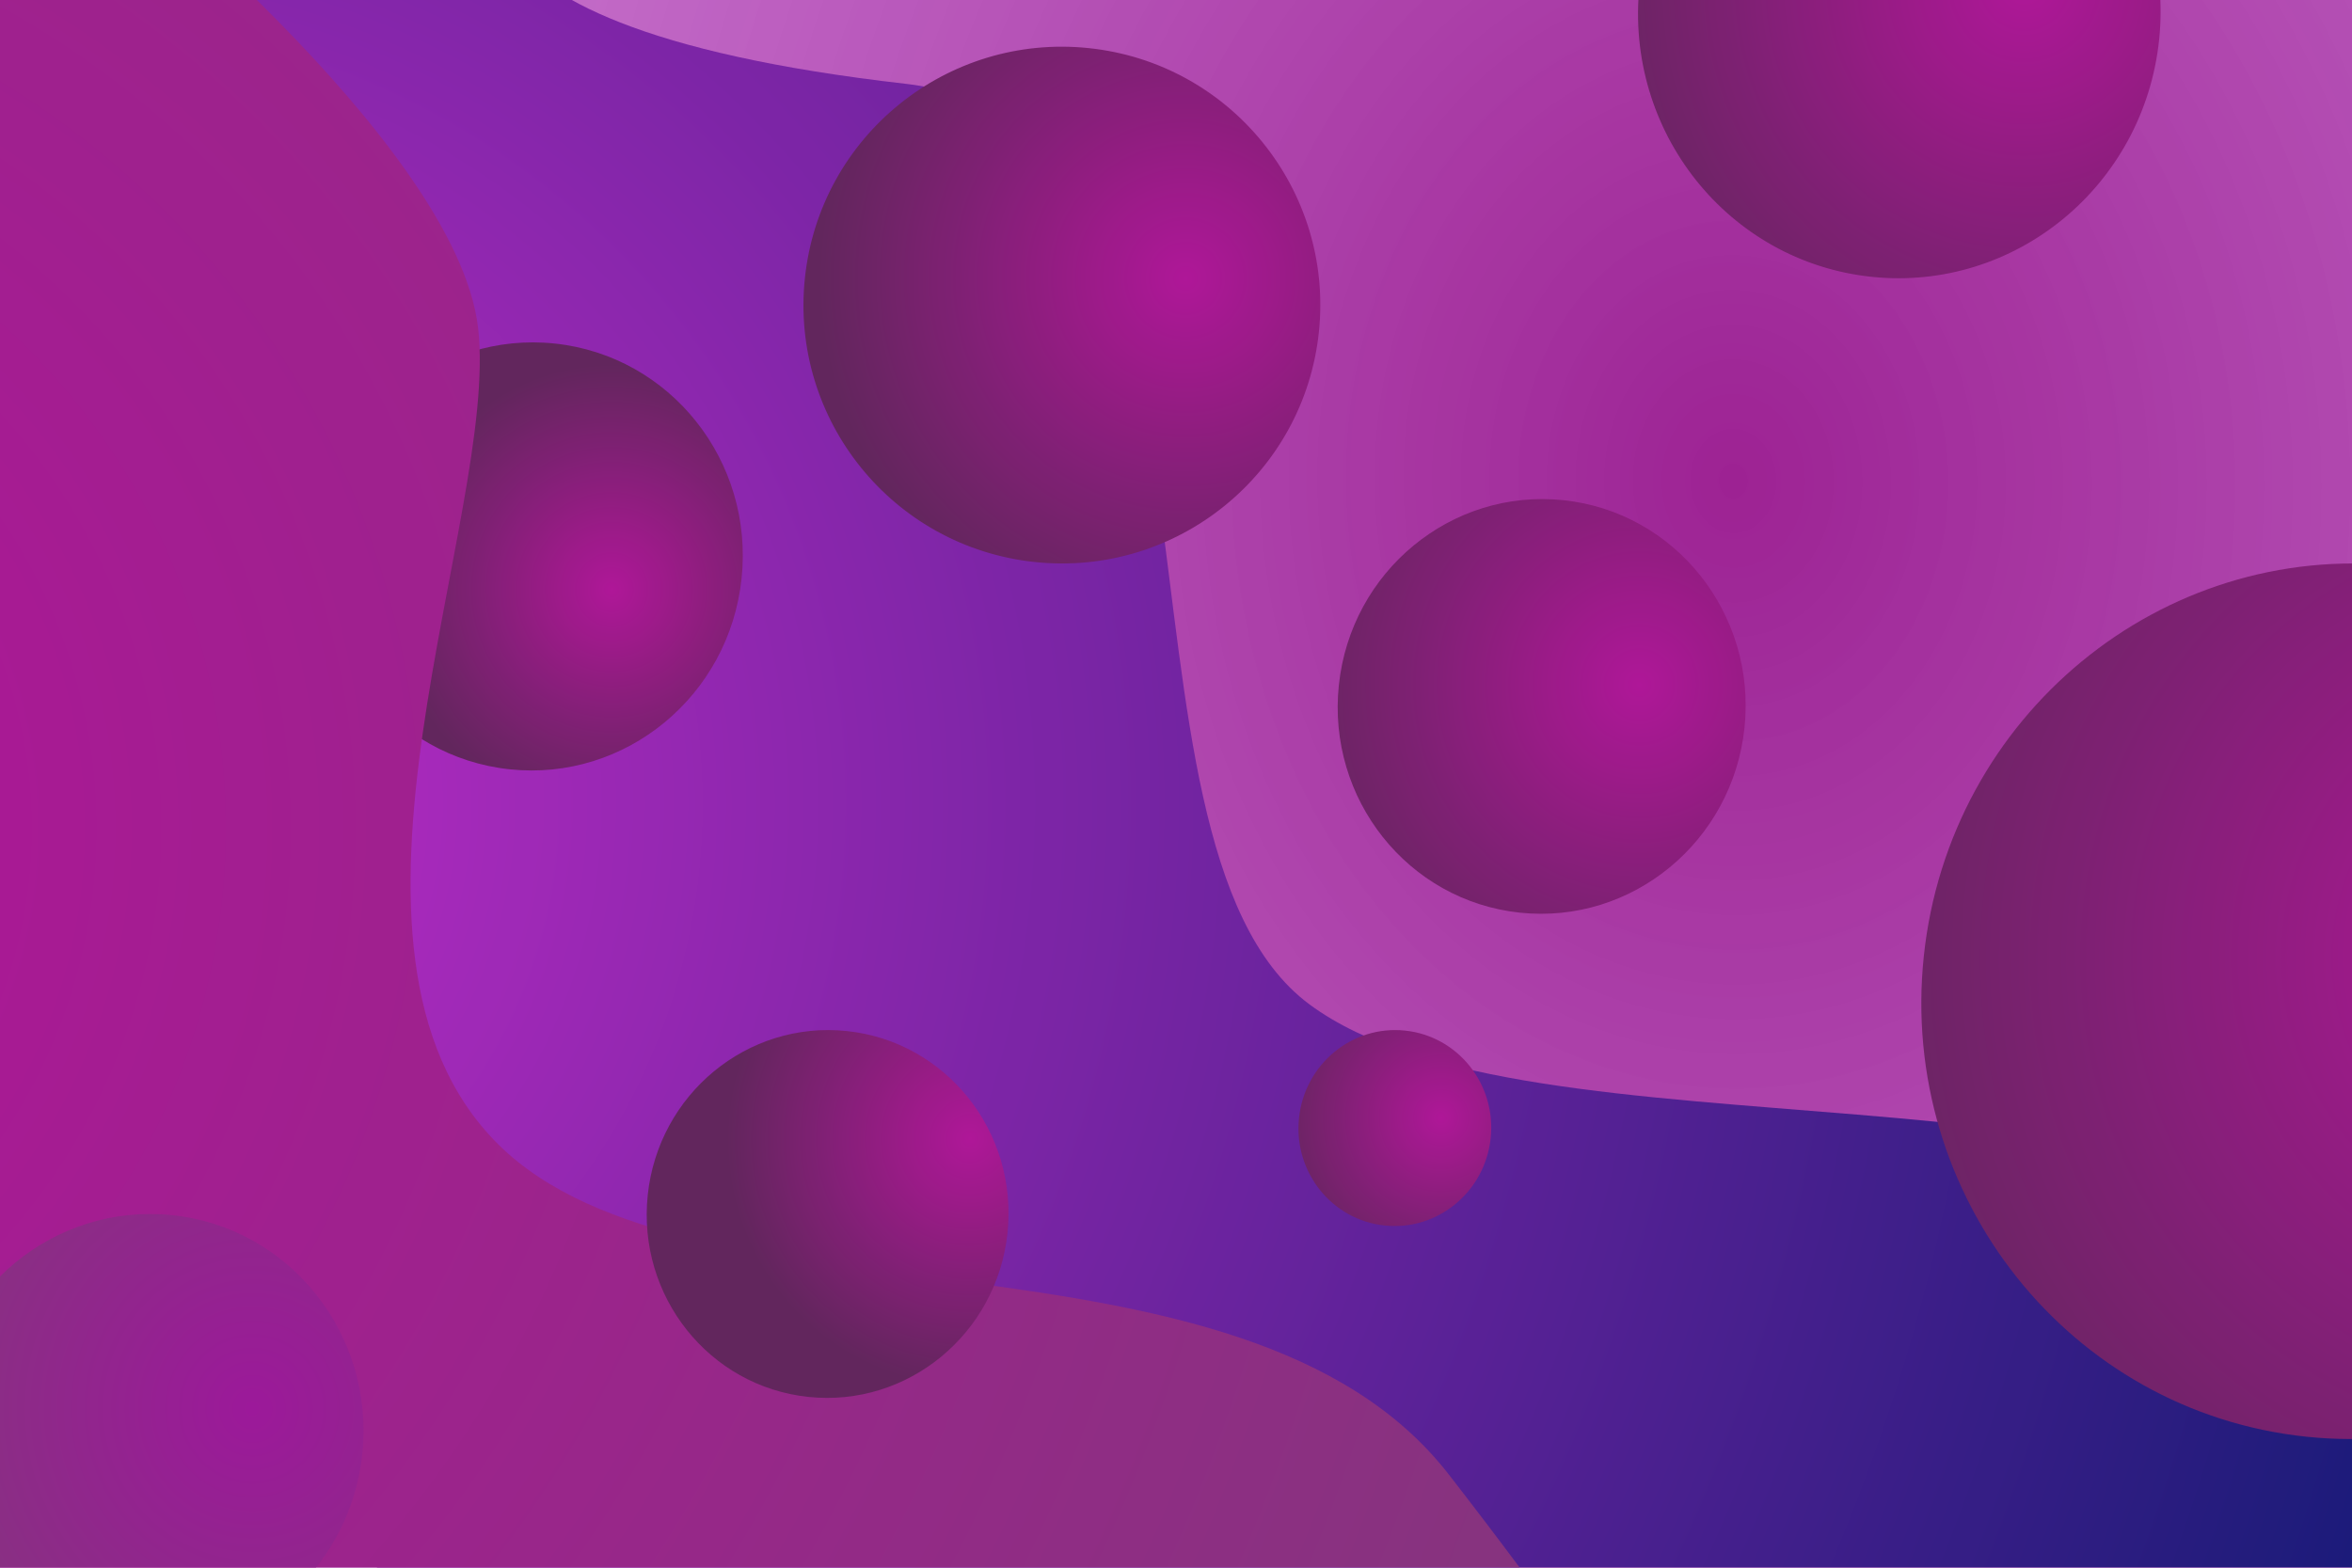 <?xml version="1.0" encoding="UTF-8" standalone="no"?>
<!DOCTYPE svg PUBLIC "-//W3C//DTD SVG 1.1//EN" "http://www.w3.org/Graphics/SVG/1.1/DTD/svg11.dtd">
<!-- Created with Vectornator (http://vectornator.io/) -->
<svg height="100%" stroke-miterlimit="10" style="fill-rule:nonzero;clip-rule:evenodd;stroke-linecap:round;stroke-linejoin:round;" version="1.1" viewBox="0 0 1620 1080" width="100%" xml:space="preserve" xmlns="http://www.w3.org/2000/svg" xmlns:vectornator="http://vectornator.io" xmlns:xlink="http://www.w3.org/1999/xlink">
<defs>
<radialGradient cx="0" cy="0" gradientTransform="matrix(1013.22 541.503 -456.893 1200.85 1196.97 331.944)" gradientUnits="userSpaceOnUse" id="RadialGradient" r="1">
<stop offset="0" stop-color="#a12397"/>
<stop offset="1" stop-color="#c45dd0" stop-opacity="0.781"/>
</radialGradient>
<radialGradient cx="0" cy="0" gradientTransform="matrix(1746.23 3.92065e-14 -2.45838e-14 1746.23 52.034 553.733)" gradientUnits="userSpaceOnUse" id="RadialGradient_2" r="1">
<stop offset="0" stop-color="#c42dcb"/>
<stop offset="1" stop-color="#121b78"/>
</radialGradient>
<filter color-interpolation-filters="sRGB" filterUnits="userSpaceOnUse" height="1706.01" id="Filter" width="2762.34" x="-32.966" y="-299.273">
<feDropShadow dx="40" dy="0" flood-color="#000000" flood-opacity="1" in="SourceGraphic" result="Shadow" stdDeviation="50"/>
</filter>
<radialGradient cx="0" cy="0" gradientTransform="matrix(143.01 -54.798 53.393 145.208 421.18 406.204)" gradientUnits="userSpaceOnUse" id="RadialGradient_3" r="1">
<stop offset="0" stop-color="#b4189c"/>
<stop offset="1" stop-color="#652760"/>
</radialGradient>
<filter color-interpolation-filters="sRGB" filterUnits="userSpaceOnUse" height="456.642" id="Filter_2" width="451.794" x="140.687" y="155.007">
<feDropShadow dx="0" dy="0" flood-color="#000000" flood-opacity="1" in="SourceGraphic" result="Shadow" stdDeviation="32.343"/>
</filter>
<radialGradient cx="0" cy="0" gradientTransform="matrix(1521.84 0 0 1521.84 -315.494 570.602)" gradientUnits="userSpaceOnUse" id="RadialGradient_4" r="1">
<stop offset="0" stop-color="#b7149e"/>
<stop offset="1" stop-color="#883681"/>
</radialGradient>
<filter color-interpolation-filters="sRGB" filterUnits="userSpaceOnUse" height="1739.75" id="Filter_3" width="1771.84" x="-430.494" y="-299.273">
<feDropShadow dx="10" dy="0" flood-color="#000000" flood-opacity="1" in="SourceGraphic" result="Shadow" stdDeviation="50"/>
</filter>
<radialGradient cx="0" cy="0" gradientTransform="matrix(220.164 -113.408 110.767 223.446 1129.23 471.762)" gradientUnits="userSpaceOnUse" id="RadialGradient_5" r="1">
<stop offset="0" stop-color="#b4189c"/>
<stop offset="1" stop-color="#652760"/>
</radialGradient>
<filter color-interpolation-filters="sRGB" filterUnits="userSpaceOnUse" height="447.43" id="Filter_4" width="442.734" x="840.502" y="262.951">
<feDropShadow dx="0" dy="0" flood-color="#000000" flood-opacity="0.74" in="SourceGraphic" result="Shadow" stdDeviation="32.343"/>
</filter>
<radialGradient cx="0" cy="0" gradientTransform="matrix(104.026 -53.584 52.337 105.576 992.566 770.084)" gradientUnits="userSpaceOnUse" id="RadialGradient_6" r="1">
<stop offset="0" stop-color="#b4189c"/>
<stop offset="1" stop-color="#652760"/>
</radialGradient>
<filter color-interpolation-filters="sRGB" filterUnits="userSpaceOnUse" height="296.713" id="Filter_5" width="294.494" x="813.493" y="628.769">
<feDropShadow dx="0" dy="0" flood-color="#000000" flood-opacity="1" in="SourceGraphic" result="Shadow" stdDeviation="32.343"/>
</filter>
<radialGradient cx="0" cy="0" gradientTransform="matrix(230.959 -118.968 116.198 234.401 173.651 970.557)" gradientUnits="userSpaceOnUse" id="RadialGradient_7" r="1">
<stop offset="0" stop-color="#a01a9e"/>
<stop offset="1" stop-color="#883681"/>
</radialGradient>
<filter color-interpolation-filters="sRGB" filterUnits="userSpaceOnUse" height="799.724" id="Filter_6" width="794.797" x="-294.407" y="586.33">
<feDropShadow dx="0" dy="0" flood-color="#000000" flood-opacity="1" in="SourceGraphic" result="Shadow" stdDeviation="100"/>
</filter>
<radialGradient cx="0" cy="0" gradientTransform="matrix(464.807 -239.425 233.85 471.734 1762.2 658.314)" gradientUnits="userSpaceOnUse" id="RadialGradient_8" r="1">
<stop offset="0" stop-color="#b4189c"/>
<stop offset="1" stop-color="#652760"/>
</radialGradient>
<filter color-interpolation-filters="sRGB" filterUnits="userSpaceOnUse" height="764.911" id="Filter_7" width="754.997" x="1242.5" y="307.323">
<feDropShadow dx="0" dy="0" flood-color="#000000" flood-opacity="1" in="SourceGraphic" result="Shadow" stdDeviation="32.343"/>
</filter>
<radialGradient cx="0" cy="0" gradientTransform="matrix(156.745 -61.888 60.318 159.148 668.31 784.415)" gradientUnits="userSpaceOnUse" id="RadialGradient_9" r="1">
<stop offset="0" stop-color="#b4189c"/>
<stop offset="1" stop-color="#652760"/>
</radialGradient>
<filter color-interpolation-filters="sRGB" filterUnits="userSpaceOnUse" height="415.121" id="Filter_8" width="410.956" x="364.569" y="628.769">
<feDropShadow dx="0" dy="0" flood-color="#000000" flood-opacity="1" in="SourceGraphic" result="Shadow" stdDeviation="32.343"/>
</filter>
<radialGradient cx="0" cy="0" gradientTransform="matrix(281.996 -145.258 141.875 286.198 1394.48 -10.385)" gradientUnits="userSpaceOnUse" id="RadialGradient_10" r="1">
<stop offset="0" stop-color="#b4189c"/>
<stop offset="1" stop-color="#652760"/>
</radialGradient>
<filter color-interpolation-filters="sRGB" filterUnits="userSpaceOnUse" height="527.671" id="Filter_9" width="521.656" x="1047.37" y="-255.131">
<feDropShadow dx="0" dy="0" flood-color="#000000" flood-opacity="1" in="SourceGraphic" result="Shadow" stdDeviation="32.343"/>
</filter>
<radialGradient cx="0" cy="0" gradientTransform="matrix(240.014 -81.522 81.522 240.014 816.701 191.754)" gradientUnits="userSpaceOnUse" id="RadialGradient_11" r="1">
<stop offset="0" stop-color="#b4189c"/>
<stop offset="1" stop-color="#652760"/>
</radialGradient>
<filter color-interpolation-filters="sRGB" filterUnits="userSpaceOnUse" height="625.458" id="Filter_10" width="625.458" x="461.785" y="-102.553">
<feDropShadow dx="43.112" dy="0" flood-color="#000000" flood-opacity="1" in="SourceGraphic" result="Shadow" stdDeviation="53.889"/>
</filter>
<filter color-interpolation-filters="sRGB" filterUnits="userSpaceOnUse" height="1330" id="Filter_11" width="1870" x="-85" y="-125">
<feDropShadow dx="40" dy="0" flood-color="#000000" flood-opacity="1" in="SourceGraphic" result="Shadow" stdDeviation="50"/>
</filter>
</defs>
<path d="M0 0L1620 0L1620 1080L0 1080L0 0Z" fill="url(#RadialGradient)" fill-rule="nonzero" opacity="1" stroke="none" vectornator:artboardBackground="true"/>
<clipPath id="ArtboardFrame">
<rect height="1080" width="1620" x="0" y="0"/>
</clipPath>
<g clip-path="url(#ArtboardFrame)" id="Layer-1" vectornator:layerName="Layer 1">
<path d="M351.722-99.835C351.722-99.835 258.542 16.099 624.17 57.779C870.835 85.897 749.022 578.83 901.975 691.971C1054.93 805.111 1499.5 718.778 1667.49 879.38C1835.48 1039.98 2564.37 1088.41 2564.37 1088.41L328.018 1281.74C328.018 1281.74 56.965 479.909 52.209 472.836C47.453 465.764 141.412-46.818 141.873-59.445C142.333-72.072 345.748-174.273 345.748-174.273L351.722-99.835Z" fill="url(#RadialGradient_2)" fill-rule="nonzero" filter="url(#Filter)" stroke="none" vectornator:layerName="Curve 1" vectornator:shadowAngle="0" vectornator:shadowColor="#000000" vectornator:shadowOffset="40" vectornator:shadowOpacity="1" vectornator:shadowRadius="100"/>
<path d="M222.381 368.149C230.907 287.146 302.381 228.276 382.022 236.659C461.663 245.042 519.314 317.503 510.788 398.506C502.262 479.509 430.788 538.379 351.146 529.996C271.505 521.613 213.855 449.152 222.381 368.149Z" fill="url(#RadialGradient_3)" fill-rule="nonzero" filter="url(#Filter_2)" stroke="none" vectornator:layerName="Oval 3" vectornator:shadowAngle="0" vectornator:shadowColor="#000000" vectornator:shadowOffset="0" vectornator:shadowOpacity="1" vectornator:shadowRadius="64.6861"/>
<path d="M65.049-99.766C65.049-99.766 314.448 96.852 329.323 226.062C344.198 355.273 208.19 653.609 342.838 788.016C477.487 922.422 855.409 832.289 997.948 1015.85C1140.49 1199.41 1206.35 1315.48 1206.35 1315.48L-161.599 1263.3C-161.599 1263.3-311.771 430.32-315.435 422.625C-319.099 414.93-150.771-78.258-148.458-90.68C-146.146-103.102 70.088-174.273 70.088-174.273L65.049-99.766Z" fill="url(#RadialGradient_4)" fill-rule="nonzero" filter="url(#Filter_3)" stroke="none" vectornator:layerName="Curve 3" vectornator:shadowAngle="0" vectornator:shadowColor="#000000" vectornator:shadowOffset="10" vectornator:shadowOpacity="1" vectornator:shadowRadius="100"/>
<path d="M922.17 471.962C930.43 393.489 999.671 336.458 1076.83 344.579C1153.98 352.7 1209.83 422.898 1201.57 501.371C1193.31 579.843 1124.07 636.875 1046.91 628.754C969.76 620.633 913.91 550.435 922.17 471.962Z" fill="url(#RadialGradient_5)" fill-rule="nonzero" filter="url(#Filter_4)" stroke="none" vectornator:layerName="Oval 4" vectornator:shadowAngle="0" vectornator:shadowColor="#000000" vectornator:shadowOffset="0" vectornator:shadowOpacity="0.74" vectornator:shadowRadius="64.6861"/>
<path d="M894.734 770.178C898.636 733.1 931.352 706.153 967.807 709.991C1004.26 713.828 1030.65 746.996 1026.75 784.073C1022.84 821.151 990.129 848.098 953.674 844.261C917.219 840.424 890.831 807.256 894.734 770.178Z" fill="url(#RadialGradient_6)" fill-rule="nonzero" filter="url(#Filter_5)" stroke="none" vectornator:layerName="Oval 7" vectornator:shadowAngle="0" vectornator:shadowColor="#000000" vectornator:shadowOffset="0" vectornator:shadowOpacity="1" vectornator:shadowRadius="64.6861"/>
<path d="M-43.558 970.766C-34.893 888.446 37.743 828.618 118.68 837.138C199.617 845.657 258.205 919.297 249.54 1001.62C240.876 1083.94 168.239 1143.76 87.302 1135.25C6.366 1126.73-52.222 1053.09-43.558 970.766Z" fill="url(#RadialGradient_7)" fill-rule="nonzero" filter="url(#Filter_6)" stroke="none" vectornator:layerName="Oval 6" vectornator:shadowAngle="0" vectornator:shadowColor="#000000" vectornator:shadowOffset="0" vectornator:shadowOpacity="1" vectornator:shadowRadius="200"/>
<path d="M1325.07 658.735C1342.51 493.065 1488.69 372.662 1651.57 389.807C1814.46 406.952 1932.37 555.152 1914.93 720.822C1897.49 886.492 1751.31 1006.9 1588.43 989.751C1425.54 972.606 1307.63 824.405 1325.07 658.735Z" fill="url(#RadialGradient_8)" fill-rule="nonzero" filter="url(#Filter_7)" stroke="none" vectornator:layerName="Oval 8" vectornator:shadowAngle="0" vectornator:shadowColor="#000000" vectornator:shadowOffset="0" vectornator:shadowOpacity="1" vectornator:shadowRadius="64.6861"/>
<path d="M446.145 823.288C453.47 753.689 514.882 703.107 583.311 710.31C651.741 717.512 701.275 779.772 693.949 849.371C686.623 918.97 625.211 969.552 556.782 962.35C488.353 955.147 438.819 892.887 446.145 823.288Z" fill="url(#RadialGradient_9)" fill-rule="nonzero" filter="url(#Filter_8)" stroke="none" vectornator:layerName="Oval 9" vectornator:shadowAngle="0" vectornator:shadowColor="#000000" vectornator:shadowOffset="0" vectornator:shadowOpacity="1" vectornator:shadowRadius="64.6861"/>
<path d="M1129.27-10.13C1139.85-110.641 1228.54-183.689 1327.36-173.287C1426.18-162.885 1497.72-72.973 1487.14 27.538C1476.56 128.049 1387.87 201.098 1289.05 190.696C1190.23 180.294 1118.69 90.382 1129.27-10.13Z" fill="url(#RadialGradient_10)" fill-rule="nonzero" filter="url(#Filter_9)" stroke="none" vectornator:layerName="Oval 5" vectornator:shadowAngle="0" vectornator:shadowColor="#000000" vectornator:shadowOffset="0" vectornator:shadowOpacity="1" vectornator:shadowRadius="64.6861"/>
<path d="M554.389 191.544C564.68 93.783 652.273 22.873 750.034 33.163C847.795 43.453 918.705 131.047 908.415 228.808C898.125 326.569 810.532 397.479 712.77 387.189C615.009 376.899 544.099 289.306 554.389 191.544Z" fill="url(#RadialGradient_11)" fill-rule="nonzero" filter="url(#Filter_10)" stroke="none" vectornator:layerName="Oval 1" vectornator:shadowAngle="0" vectornator:shadowColor="#000000" vectornator:shadowOffset="43.1116" vectornator:shadowOpacity="1" vectornator:shadowRadius="107.779"/>
<path d="M5.68434e-14-2.38032e-13L1620-2.38032e-13L1620 1080L5.68434e-14 1080L5.68434e-14-2.38032e-13Z" fill="#000000" fill-opacity="0.03" fill-rule="nonzero" filter="url(#Filter_11)" stroke="none" vectornator:layerName="Rectangle 1" vectornator:shadowAngle="0" vectornator:shadowColor="#000000" vectornator:shadowOffset="40" vectornator:shadowOpacity="1" vectornator:shadowRadius="100"/>
</g>
</svg>
